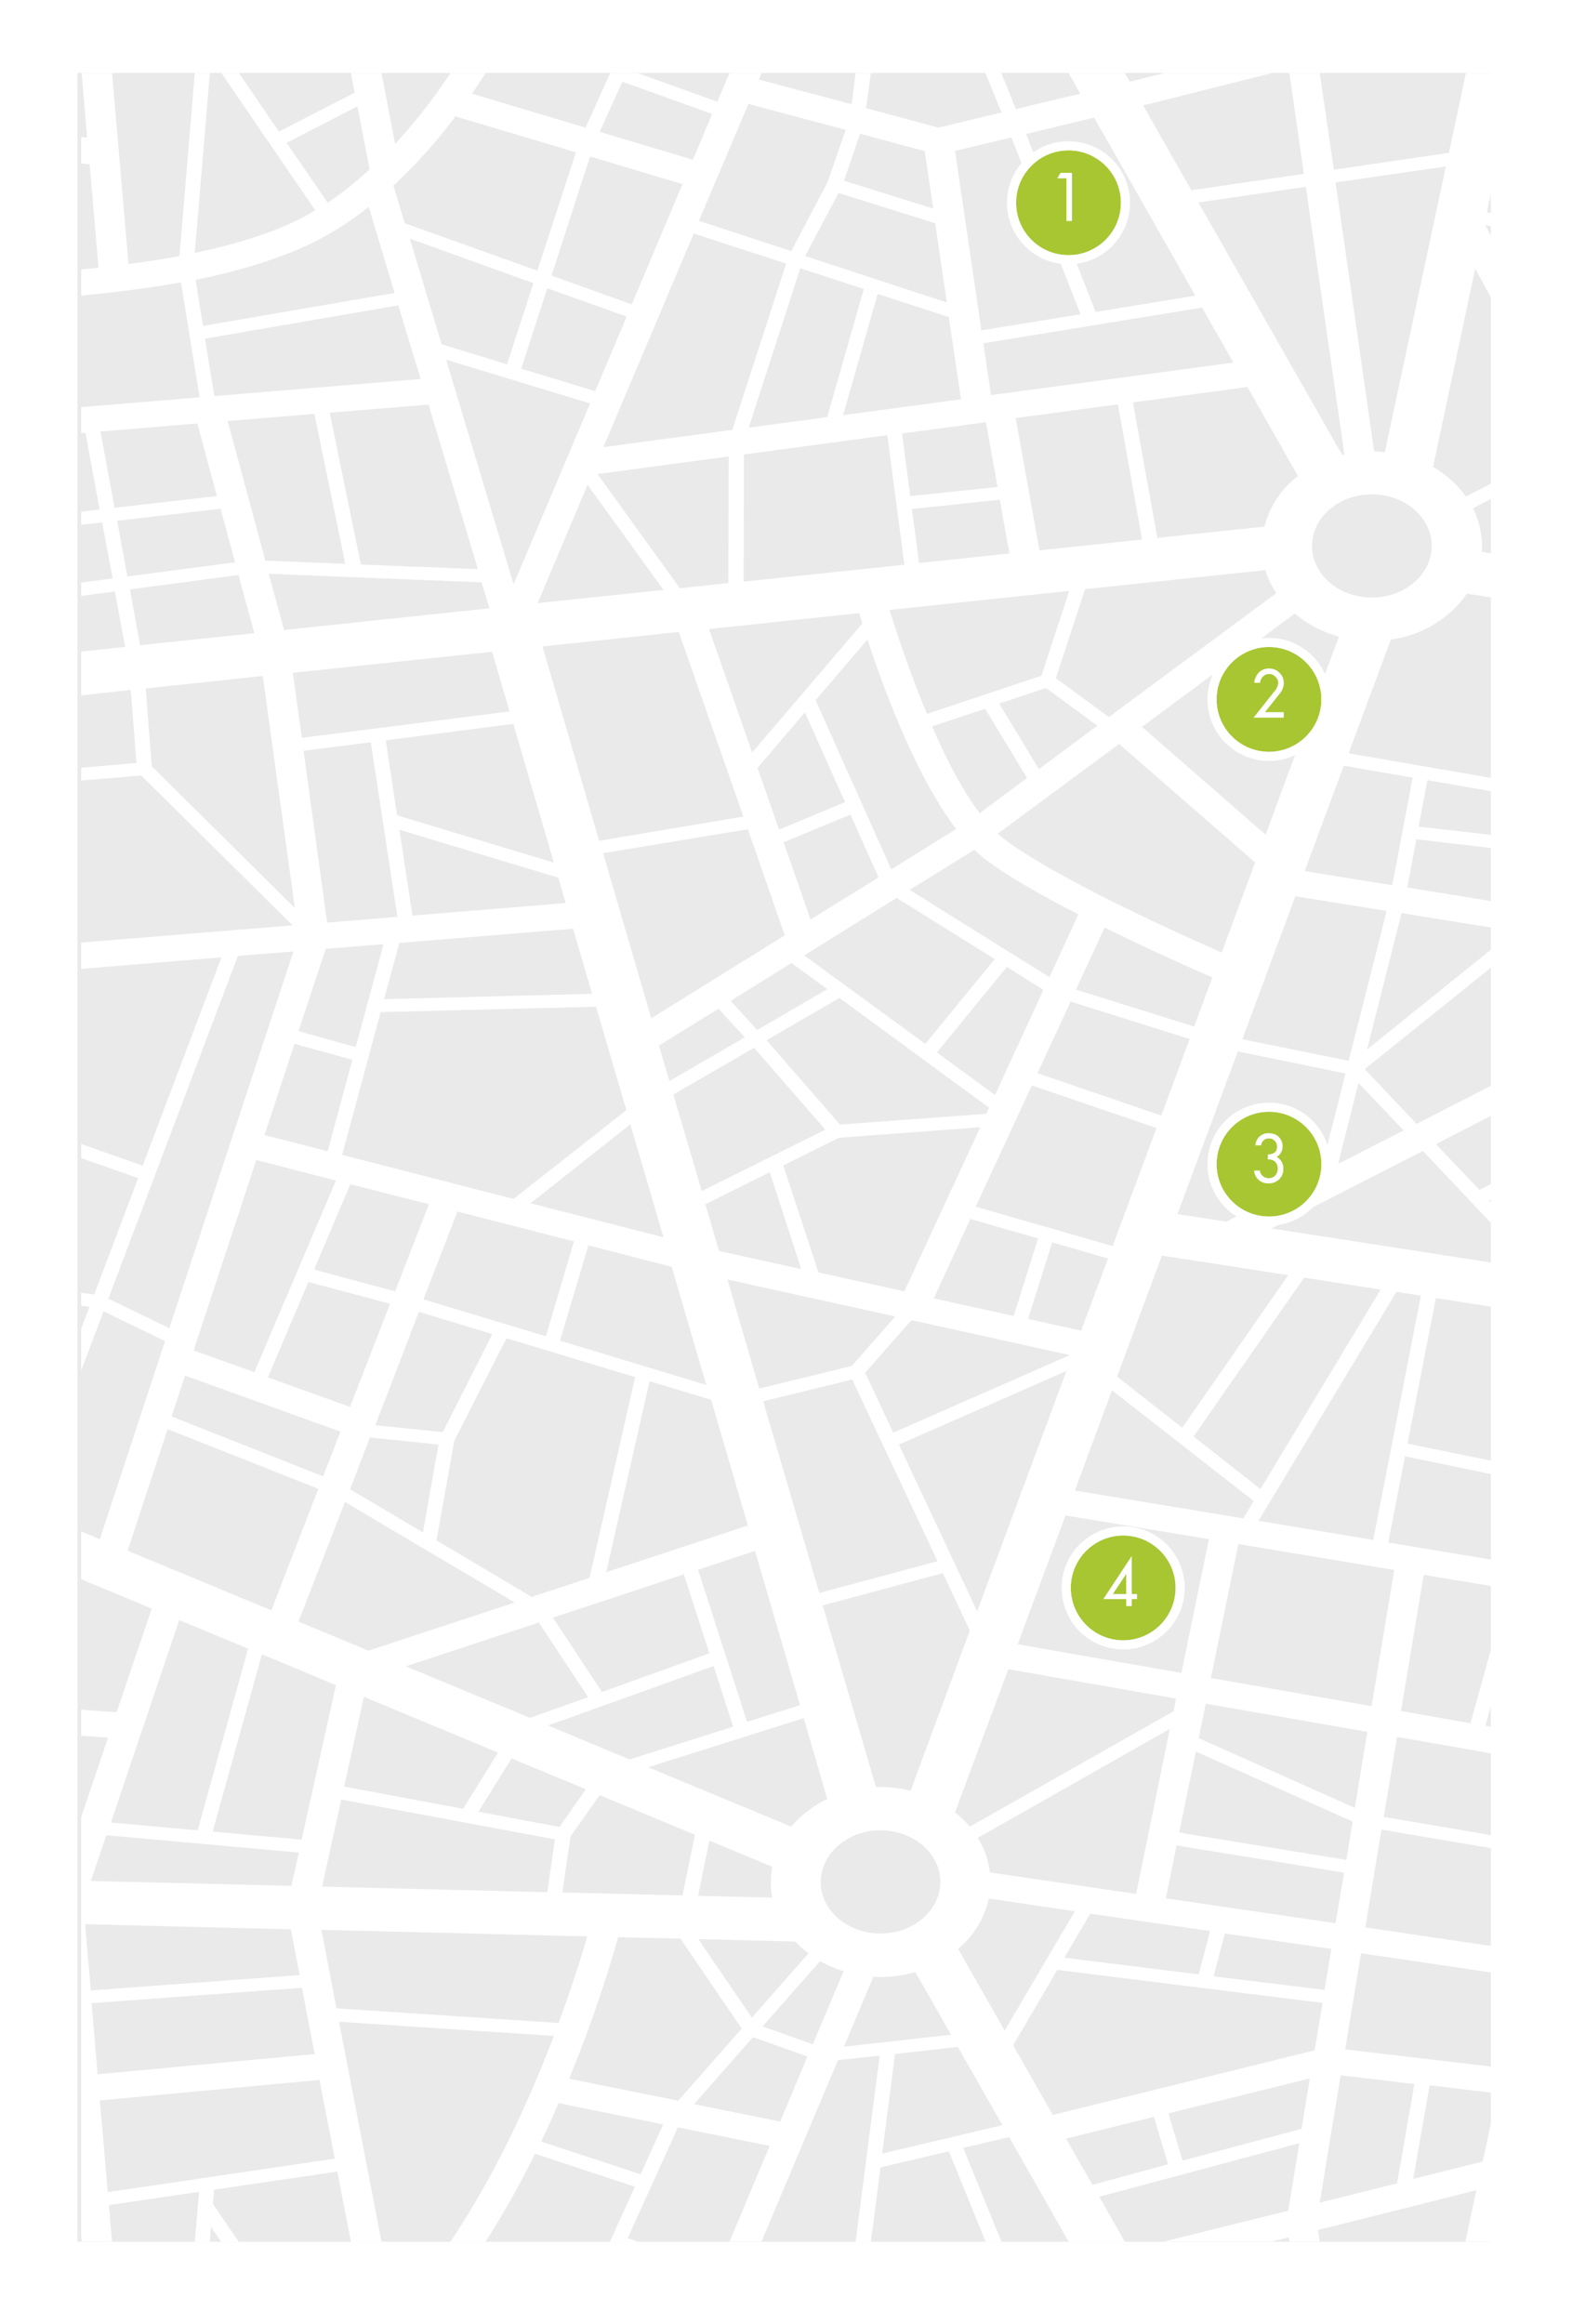 <svg xmlns="http://www.w3.org/2000/svg" xmlns:xlink="http://www.w3.org/1999/xlink" width="345" height="510" viewBox="0 0 345 510">
  <defs>
    <filter id="Rectangle_183" x="0" y="0" width="345" height="510" filterUnits="userSpaceOnUse">
      <feOffset dy="1" input="SourceAlpha"/>
      <feGaussianBlur stdDeviation="5" result="blur"/>
      <feFlood flood-opacity="0.102"/>
      <feComposite operator="in" in2="blur"/>
      <feComposite in="SourceGraphic"/>
    </filter>
    <filter id="Ellipse_26" x="206" y="16" width="57" height="57" filterUnits="userSpaceOnUse">
      <feOffset dy="1" input="SourceAlpha"/>
      <feGaussianBlur stdDeviation="5" result="blur-2"/>
      <feFlood flood-opacity="0.102"/>
      <feComposite operator="in" in2="blur-2"/>
      <feComposite in="SourceGraphic"/>
    </filter>
    <filter id="Ellipse_26-2" x="250" y="125" width="57" height="57" filterUnits="userSpaceOnUse">
      <feOffset dy="1" input="SourceAlpha"/>
      <feGaussianBlur stdDeviation="5" result="blur-3"/>
      <feFlood flood-opacity="0.102"/>
      <feComposite operator="in" in2="blur-3"/>
      <feComposite in="SourceGraphic"/>
    </filter>
    <filter id="Ellipse_26-3" x="250" y="227" width="57" height="57" filterUnits="userSpaceOnUse">
      <feOffset dy="1" input="SourceAlpha"/>
      <feGaussianBlur stdDeviation="5" result="blur-4"/>
      <feFlood flood-opacity="0.102"/>
      <feComposite operator="in" in2="blur-4"/>
      <feComposite in="SourceGraphic"/>
    </filter>
    <filter id="Ellipse_26-4" x="218" y="320" width="57" height="57" filterUnits="userSpaceOnUse">
      <feOffset dy="1" input="SourceAlpha"/>
      <feGaussianBlur stdDeviation="5" result="blur-5"/>
      <feFlood flood-opacity="0.102"/>
      <feComposite operator="in" in2="blur-5"/>
      <feComposite in="SourceGraphic"/>
    </filter>
  </defs>
  <g id="img-smart-gate" transform="translate(-15 -143)">
    <g transform="matrix(1, 0, 0, 1, 15, 143)" filter="url(#Rectangle_183)">
      <g id="Rectangle_183-2" data-name="Rectangle 183" transform="translate(15 14)" fill="#fff" stroke="#fff" stroke-width="1">
        <rect width="315" height="480" rx="6" stroke="none"/>
        <rect x="0.5" y="0.5" width="314" height="479" rx="5.5" fill="none"/>
      </g>
    </g>
    <g id="Group_590" data-name="Group 590">
      <g id="Group_381" data-name="Group 381" transform="translate(8 71)" opacity="0.904">
        <g id="Map" transform="translate(24 88)">
          <path id="Path_432" data-name="Path 432" d="M0,0H310.185V476H0Z" fill="rgba(196,196,196,0.4)"/>
          <path id="Intersection_2" data-name="Intersection 2" d="M198.5,476l-8.084-19.852-14.987,3.541L173.313,476h-3.358l5.286-40.829-9.142.965-16.79,39.81h-7.027l8.83-20.978-20.148-4.077-11.007,24.3,2.177.8h-6.095l5.472-12.071-21.89-7.243A202.006,202.006,0,0,1,88.74,476H81.029c9.949-14.808,17.536-31.547,22.7-45.175L56.59,427.713,65.917,476H59.2l-2.984-15.4-27.051,3.971-.249,3.112L34.576,476H30.72l-2.239-3.272L28.233,476h-3.3l.933-10.944-19.775,2.9.684,7.994H.125L0,474.456V382.785l5.908-17.416L0,364.936v-5.707l7.773.561,7.711-22.749L0,330.6V320.1l4.1,1.7,14.3-43.459L4.913,271.8,0,284.823v-9.208l1.8-4.781L0,270.574V267.7l2.861.4L12.5,242.56,0,238.166v-3.106l13.495,4.763,17.288-45.711L0,196.642v-5.777l46.391-3.781L13.184,154.2c-2.269.187-8.62.738-13.184,1.09v-2.8l12.127-1.028-1.244-16.042L0,136.615v-9.606l9.639-1.034L7.4,113.8c-2.711.367-5.253.714-7.4,1v-2.939l6.9-.906L4.6,98.666,0,99.187V96.308l4.042-.486L.933,78.975,0,79.054v-5.7L25.994,71.2l-4.1-25.217C14.968,47.214,7.6,48.157,0,48.865V43.137q1.91-.177,3.794-.377L1.866,20.065,0,19.871V14.08l1.306.138L.125.053H6.779l3.607,41.9c3.855-.536,7.587-1.073,11.193-1.771L24.937.053h3.3l-3.3,39.434c9.826-2.039,18.407-4.775,25-8.477.435-.268.933-.59,1.43-.858L30.783.053h3.855l8.768,12.823,16.6-8.531L59.2.053h6.716L68.9,15.559A119.411,119.411,0,0,0,81.029.053H88.74q-1.4,2.253-2.985,4.507l24.937,7.457L116.1.053H122.2l17.412,6.278L142.282.053h7.027l-.56,1.4,20.335,5.419.87-6.814h3.358l-1.057,7.672,15.919,4.292c2.177-.536,7.649-1.878,13.806-3.326L198.436,0h3.483c1.306,3.165,2.425,6.009,3.234,7.94,5.1-1.234,10.261-2.468,14.116-3.38L216.719.053h12.313l1.12,1.878L237.675.053h23.693C249.926,2.9,239.355,5.579,233.074,7.136l10.572,18.617,24.687-3.595L265.162.053h6.654l3.11,21.193,25.248-3.7L303.9.053h6.281V22.837l-1.68,7.69,1.68.427v2.94l-2.053-.523,2.053,3.825v13.6l-4.229-7.871L296.69,86.487a22.915,22.915,0,0,1,7.214,6.492l6.281-3.26V93.1l-4.727,2.456a19.03,19.03,0,0,1,1.99,8.316c0,.429-.062.8-.062,1.234l2.8.453v9.7l-6.032-.975a24.4,24.4,0,0,1-16.728,10.087l-9.265,24.948,32.026,5.542v2.928l-14.738-2.568c-.373,2.039-1.12,5.955-1.927,10.194l16.666,1.9v2.883L293.021,168.2c-.746,4.024-1.493,7.994-1.99,10.569l19.154,3.121v5.8l-20.4-3.289L282.2,214.339l27.984-22.559v3.958L281.7,218.632l11.38,12.018,17.1-8.759v6.6L297.312,235.1l9.576,10.033,3.3-1.682v3.354l-1.244.635,1.244,1.313v4.482L294.452,236.6l-33.207,17.008,48.94,7.591v9.687L297.312,268.9l-6.218,31.923,19.091,3.92v2.934l-19.651-4.064-3.669,18.939c8.209,1.336,16.16,2.672,23.32,3.855v5.8l-15.547-2.574-4.975,29.884L304.9,362.2l5.286-19v12.383l-1.991,7.156,1.991.347v5.843l-21.392-3.722-2.923,17.544,24.315,4.139v2.86l-24.812-4.208L281.828,407l28.357,4.191v5.812l-29.29-4.316-3.482,21.085,32.773,3.865v5.719l-14.241-1.7-3.607,20.548,15.236-3.809,2.612-12.092v29.635H303.78l2.425-11.267c-7.96,2.039-21.268,5.365-34.763,8.745l.373,2.522h-6.654l-.124-.912c-1.244.322-2.425.59-3.669.912H237.675l27.238-6.76,2.425-14.808-43.9,11.75,5.6,9.872H216.719L203.66,453.036,193.586,455.4c1.43,3.541,5.286,13.037,8.4,20.6Zm73.317-8.585,16.977-4.238,3.794-21.783-16.169-1.931ZM4.1,444.989l1.741,20.119,49.811-7.35L52.3,440.482Zm212.055,8.37,5.783,10.14,16.6-4.507-3.11-10.408ZM100.929,454l21.827,7.189,4.975-10.945-22.947-4.667C103.6,448.369,102.3,451.158,100.929,454Zm137.68-6.17,3.11,10.355,26.118-6.974,1.8-11.052ZM178.6,434.8l-2.8,21.836,26.367-6.224L192.4,433.239Zm-44.09,11,18.9,3.809,5.97-14.271-11.939-4.238Zm70.022-12.93,8.706,15.291L270.7,433.99l1.741-10.409-58.207-7.243Zm-97.446,7.35,23.942,4.828,13.93-15.827-13.433-19.744-13.681-.322A283.12,283.12,0,0,1,107.084,440.214ZM2.3,423.636l1.306,15.612L51.242,434.8l-2.8-14.54Zm165.1,9.55,23.507-2.629-7.835-13.735a27.551,27.551,0,0,1-7.649,1.073,14.391,14.391,0,0,1-1.554-.054Zm-17.847-4.454,11.007,3.917,6.779-16.042a23.794,23.794,0,0,1-5.162-2.2Zm42.908-17.008,10.2,17.92,15.422-26.182-18.9-2.79A19.921,19.921,0,0,1,192.466,411.724ZM56.03,424.762l48.754,3.219c2.923-7.994,5.037-14.647,6.281-18.993L52.734,407.54Zm91.165,2.039,12.437-14.11a20.739,20.739,0,0,1-2.923-2.576l-21.267-.536ZM2.115,420.845l45.831-3.38-1.928-10.032L.871,406.306Zm246.443-3.112,24.314,3,1.493-9.014-23.382-3.38Zm-32.773-4.078,29.476,3.649,2.488-9.5L221.445,404Zm-53.48-16.632c0,6.277,5.908,11.321,13.122,11.321,7.276,0,13.122-5.1,13.122-11.321,0-6.277-5.908-11.321-13.122-11.321S162.368,390.8,162.306,397.024Zm75.743,3.595,37.249,5.472,1.866-11.106-36.752-5.956Zm-102.67-.537,16.293.376a12.674,12.674,0,0,1-.311-3.434,19.588,19.588,0,0,1,.311-3.326l-13.8-5.741ZM107.4,387.045l-1.8,12.286,26.367.644,2.736-13.305L113.8,377.977Zm89.361.322a18.138,18.138,0,0,1,2.674,7.565l32.088,4.721,7.4-36.215Zm-143.9,10.677,49.438,1.234,1.679-11.589-46.889-8.745ZM2.115,396.809l44.027,1.073,1.617-7.3L5.535,386.776Zm238.857-10.623,36.689,6.009,1.368-8.423L244.64,368.428Zm-212.117-.215,19.527,1.771,7.524-33.908-16.23-6.76ZM6.53,383.986,25.559,385.7,36.628,345.84l-15.111-6.278Zm80.655-2.36,17.785,3.326,5.784-8.262-16.293-6.76Zm104.6.107a23.612,23.612,0,0,1,3.234,3.165l44.712-25.323.56-2.79-36.814-6.438Zm-67.348-9.872,31.4,13.037a23.555,23.555,0,0,1,7.9-6.062l-5.162-17.759ZM57.709,376.1l26.118,4.882,7.649-12.339L62.062,356.409Zm187.553-10.623,34.265,15.291,2.736-16.686-35.446-6.17Zm-82.521-29.133,11.691,39.864h1a26.59,26.59,0,0,1,6.592.8l13-35.142-5.908-12.608Zm-60.258,26.343,17.847,7.458,22.761-7.19L138.8,349.65Zm32.9-34.176,10.759,33.372,11.628-3.648-9.887-33.855ZM71.266,349.7,98.5,361.024l12.748-4.56L100.431,340.1Zm176.67,2.576,35.26,6.17,4.975-29.884-34.2-5.687Zm-144.4-13.252,10.758,16.31,23.569-8.477-5.6-17.329Zm101.985,5.848,35.944,6.278L247.5,321.8l-31.466-5.2ZM47.7,339.885l15.36,6.384L95.145,335.7,57.9,313.649ZM179.47,301.041l17.163,36.591,19.589-52.739ZM10.2,324.326l31.529,13.091L52.05,310.752,18.967,297.661Zm71.7-24.143-3.917,21.89,20.894,12.394,12.686-4.185,10.012-44.048c-8.892-2.683-19.216-5.795-28.232-8.531Zm67.783-8.638L162,333.607l25.931-6.974-18.718-39.864Zm-34.451,37.5L146.324,318.8l-8.084-27.577c-3.358-1.02-8.084-2.468-13.495-4.078ZM258.384,317.78c8.209,1.341,16.79,2.789,25.185,4.184l10.447-53.6-5.348-.858ZM59.015,310.859,75,320.3l3.42-19.261-15.049-1.556Zm159.072.268c7.4,1.234,21.205,3.488,36.939,6.117l2.3-3.809-31.093-24.3Zm26.056-11.856,14.676,11.535,26.367-43.78L268.4,264.4Zm-224.305-4.4,33.269,13.145L56.9,298.2,22.822,285.911Zm152.231-9.6,6.157,13.145L216.968,281.4l-34.762-7.672ZM64.549,296.8l14.8,1.5L90.232,276.79c-6.9-2.093-12.749-3.863-16.106-4.883Zm162.8-10.677,14.3,11.213,23.258-33.479-27.735-4.292Zm-186.372.161,18.034,6.492,8.768-22.641-17.91-4.775Zm107.831,2.468,20.334-4.99,9.515-10.837-36.814-8.1Zm-43.717-10.516,32.088,9.711L129.6,262.036l-18.283-4.721Zm-80.407,2.147L38,285.16,55.905,243.1,38.431,238.59Zm50.433-11.214,26.865,8.1,6.157-20.817-25.559-6.545Zm132.705,4.292,11.629,2.575,5.908-15.827-12.251-3.541ZM34.39,193.79,5.97,269.011,19.34,275.5l27.238-82.677Zm152.728,75.167,17.537,3.863L210,255.812,195.14,251.52Zm-20.832-35.249L154.1,239.77l7.711,23.5,18.843,4.132,16.666-36ZM51.117,262.626c3.731,1.019,12.873,3.488,17.785,4.775l7.4-19.1-17.225-4.4ZM137,248.3l2.985,10.248,18.034,3.97-6.9-21.246Zm59.325.536,30.036,8.638L236,231.561l-27.362-9.336Zm-97.694-.751,29.165,7.458-7.275-24.787Zm141.971,2.36,10.7,1.664,20.646-10.57c1-4.077,3.172-12.555,5.535-21.943l-23.631-4.829ZM65.731,206.13l-8.458,31.333L94.9,247.121l24.75-19.476-6.654-22.695Zm64.238,18.081,6.218,21.193L163.3,231.937c-3.234-3.756-12.686-14.593-15.609-17.974Zm145.889,15.237,14.365-7.351-9.888-10.408ZM40.235,233.118,54.1,236.659l5.41-20.066L46.826,213.1ZM150.428,212.3l16.107,18.51,32.088-2.361.622-1.341-32.834-24.09Zm59.45,7.243,27.175,9.282,6.218-16.793-26.118-8.209ZM187.8,214.983l12.749,9.336,10.634-23.07-8.022-5.044Zm-61-1.5,2.3,7.78,16.541-9.6-5.783-6.277Zm128.041-1.4,23.32,4.721c3.358-13.091,6.9-27.094,8.333-32.889L266.467,180.7ZM53.667,192.235,47.7,210.315,60.259,213.8l6.094-22.587ZM158.7,193.683,185.252,213.1l15.236-18.617-21.517-13.413Zm-16.168,9.98c1.866,2.039,4.477,4.882,5.845,6.384l15.36-8.96-7.836-5.741Zm75.8-2.468,25.932,8.1,3.98-10.785c-5.224-2.253-14.3-6.331-23.631-10.944ZM114.547,171.257l10.571,36.215,29.29-18.187L146.324,166Zm-44.712,19.69-3.358,12.34,45.645-1.18-4.167-14.271Zm112-11.643,30.658,19.154,6.343-13.788c-7.773-3.971-15.236-8.209-20.335-12.018a29.474,29.474,0,0,1-2.487-2.146Zm19.34-12.339a18.185,18.185,0,0,0,1.617,1.341c11.5,8.531,36.5,19.9,47.51,24.734l7.338-19.744-29.85-26.021ZM48.816,148.777l5.162,37.717L69.4,185.206,63.555,146.9ZM154.16,168.842l5.907,16.954,14.925-9.228-6.157-13.788ZM72.7,184.938l33.643-2.736-1.617-5.579L69.835,166.106ZM14.179,135.095l1.306,17.061,31.4,31.118-7.027-50.916ZM268.52,175.173l19.216,3.112,4.477-23.607L277.1,152.049Zm-107.333-37.5,16.6,37.127,14.241-8.853c-8.644-11.32-15.671-30.1-19.465-41.58Zm-94.337,8.8,2.488,16.471L103.727,173.3l-8.893-30.421Zm34.389-20.6,12.437,42.653,31.653-5.312L131.151,122.7Zm131.586,17.651,27.113,23.661,11.691-31.6-17.6-7.779Zm-84.387,9.014,4.726,13.52,14.489-6.009-8.83-19.69Zm38.307-9.121c3.047,7.028,6.592,13.95,10.448,19.047l10.385-7.726-9.2-15.183Zm14.739-4.989,8.706,14.379,12.81-9.55-11.255-8.263ZM137.8,122.058l9.452,27.094,24.191-28.328c-.249-.805-.5-1.556-.684-2.254Zm-91.351,9.6,1.99,14.271,45.582-5.794L90.17,127.047Zm173.872-18.349-6.405,19.529,11.629,8.531,36.752-27.2a19.382,19.382,0,0,1-2.425-5.043Zm-42.908,4.56c1.617,5.258,4.54,13.95,8.209,22.8l25.123-8.37,6.095-18.617Zm79.288,7.941,15.919,7.028,3.421-9.121a25.626,25.626,0,0,1-9.7-5.043ZM10.7,113.366,12.935,125.6,38,122.97,34.514,110.2C29.6,110.844,19.589,112.186,10.7,113.366Zm33.83,8.906L89.611,117.5,87.87,111.81l-46.7-1.878Zm55.656-5.9,27.611-2.9L111.127,90.4Zm169.955-12.555c0,6.278,5.908,11.321,13.121,11.321s13.122-5.043,13.122-11.321S290.471,92.5,283.258,92.5C275.982,92.5,270.137,97.592,270.137,103.816ZM113.3,88.042,131.4,113.1l10.634-1.127L142.1,84.18ZM94.9,112.24l16.79-39.7-31.59-9.6Zm50.557-28.489-.063,27.9,35.26-3.7L176.92,79.512ZM7.9,98.29l2.239,12.233,23.631-3.112L30.6,95.661Zm46.64-23.714,6.84,33.318,25.683,1.019L76.241,72.806ZM32.15,76.4l8.271,30.635,17.537.7L51.18,74.844ZM182.33,95.715l1.555,11.857,19.837-2.093-2.114-11.8ZM205.09,75.756l5.223,29.026,22.512-2.361-5.286-29.669Zm25.745-3.434,5.348,29.723,23.506-2.468a20.39,20.39,0,0,1,7.338-11.106l-11.069-19.53ZM4.229,78.707,7.338,95.446l22.449-2.576L25.5,76.937Zm175.925.429,1.8,13.734,19.153-1.985-2.549-14.218Zm65.046-50.7L276.728,83.8a1.651,1.651,0,0,0,.5-.107L268.769,25Zm30.1-4.4,8.458,59.017c.808.053,1.554.107,2.363.161l13.37-62.665ZM114.609,82.141,142.9,78.332l11.815-36.483-20.273-6.6Zm31.9-4.292,17.226-2.307,8.022-28.114-13.93-4.56Zm20.708-2.736,25.869-3.488L190.414,53.6l-15.609-5.1ZM27.176,58.32l2.052,12.608L74.5,67.172,69.587,51.023ZM198,59.339l1.679,11.374,53.17-7.136-6.841-12.072ZM96.575,64.918l16.231,4.936,6.9-16.363L102.3,47.267ZM79.1,59.553l14.366,4.4,5.783-17.812L72.137,36.375ZM191.782,17.115,197.566,56.5l21.765-3.542c-2.55-6.384-12-30.742-15.173-38.79ZM53.543,35.839c-7.525,4.185-17.287,7.3-28.419,9.6L26.74,55.529l42.038-7.243L63.119,29.4A71.858,71.858,0,0,1,53.543,35.839ZM207.391,13.413l15.236,39.059,21.89-3.595-22.2-39.059ZM103.229,44.477l17.6,6.331,11.132-26.4-20.273-6.062Zm55.657-4.292,31.093,10.194L187.429,33l-21.205-6.653ZM68.53,24.734,71.017,33,100.12,43.4l8.457-25.967L82.148,9.55A114.786,114.786,0,0,1,68.53,24.734Zm67.036,7.725,20.273,6.653,7.96-15.13,3.98-11.481-21.33-5.687Zm31.839-8.8,19.589,6.116-1.866-12.609L170.95,13.359ZM45.085,15.344,54.1,28.489a80.042,80.042,0,0,0,9.2-7.3L60.632,7.35ZM113.8,12.93l20.46,6.116,4.228-10.033L118.776,1.931ZM65.917,476ZM34.576,476ZM271.816,475.946ZM6.779,475.946Z" transform="translate(0.815)" fill="#fff"/>
        </g>
      </g>
      <g transform="matrix(1, 0, 0, 1, 15, 143)" filter="url(#Ellipse_26)">
        <g id="Ellipse_26-5" data-name="Ellipse 26" transform="translate(223 32)" fill="#a8c631" stroke="#fff" stroke-width="2">
          <circle cx="11.5" cy="11.5" r="11.5" stroke="none"/>
          <circle cx="11.5" cy="11.5" r="12.5" fill="none"/>
        </g>
      </g>
      <path id="Path_645" data-name="Path 645" d="M-.46,0V-9.36h-2l.7-1.2H.76V0Z" transform="translate(249.5 191.5)" fill="#fff"/>
      <g transform="matrix(1, 0, 0, 1, 15, 143)" filter="url(#Ellipse_26-2)">
        <g id="Ellipse_26-6" data-name="Ellipse 26" transform="translate(267 141)" fill="#a8c631" stroke="#fff" stroke-width="2">
          <circle cx="11.5" cy="11.5" r="11.5" stroke="none"/>
          <circle cx="11.5" cy="11.5" r="12.5" fill="none"/>
        </g>
      </g>
      <path id="Path_644" data-name="Path 644" d="M-3.38,0,1.1-5.66a3.423,3.423,0,0,0,.92-1.9A1.911,1.911,0,0,0,1.4-8.98a1.9,1.9,0,0,0-1.38-.6,1.822,1.822,0,0,0-1.32.55,2.259,2.259,0,0,0-.66,1.39H-3.24A3.891,3.891,0,0,1-2.2-9.94a3,3,0,0,1,2.22-.84,3.072,3.072,0,0,1,2.26.92,2.945,2.945,0,0,1,.96,2.24,3.472,3.472,0,0,1-.76,2.18L-.88-1.2H3.24V0Z" transform="translate(293.5 300.5)" fill="#fff"/>
      <g transform="matrix(1, 0, 0, 1, 15, 143)" filter="url(#Ellipse_26-3)">
        <g id="Ellipse_26-7" data-name="Ellipse 26" transform="translate(267 243)" fill="#a8c631" stroke="#fff" stroke-width="2">
          <circle cx="11.5" cy="11.5" r="11.5" stroke="none"/>
          <circle cx="11.5" cy="11.5" r="12.5" fill="none"/>
        </g>
      </g>
      <path id="Path_643" data-name="Path 643" d="M3.14-2.94A3.005,3.005,0,0,1,2.2-.64,3.291,3.291,0,0,1-.14.22a3.109,3.109,0,0,1-2.1-.74A2.9,2.9,0,0,1-3.26-2.6H-2a1.826,1.826,0,0,0,.66,1.22,1.988,1.988,0,0,0,1.3.46,1.9,1.9,0,0,0,.78-.16,1.875,1.875,0,0,0,.62-.44,2.082,2.082,0,0,0,.41-.66A2.213,2.213,0,0,0,1.92-3a2.007,2.007,0,0,0-.58-1.53,2.1,2.1,0,0,0-1.6-.51v-1.1q2.02-.04,2.02-1.68a1.773,1.773,0,0,0-.51-1.31A1.724,1.724,0,0,0-.02-9.64a1.65,1.65,0,0,0-1.7,1.5H-2.98a2.768,2.768,0,0,1,3-2.64,3.373,3.373,0,0,1,1.18.2,2.616,2.616,0,0,1,.93.58,2.854,2.854,0,0,1,.62.9,2.837,2.837,0,0,1,.23,1.16,2.628,2.628,0,0,1-1.3,2.36A2.775,2.775,0,0,1,3.14-2.94Z" transform="translate(293.5 402.5)" fill="#fff"/>
      <g transform="matrix(1, 0, 0, 1, 15, 143)" filter="url(#Ellipse_26-4)">
        <g id="Ellipse_26-8" data-name="Ellipse 26" transform="translate(235 336)" fill="#a8c631" stroke="#fff" stroke-width="2">
          <circle cx="11.5" cy="11.5" r="11.5" stroke="none"/>
          <circle cx="11.5" cy="11.5" r="12.5" fill="none"/>
        </g>
      </g>
      <path id="Path_642" data-name="Path 642" d="M2.38-1.54V0H1.16V-1.54H-3.86q.84-1.28,2.39-3.63T2.38-11v8.34H3.54v1.12ZM1.16-7.04-1.76-2.66H1.16Z" transform="translate(261 495.5)" fill="#fff"/>
    </g>
  </g>
</svg>
